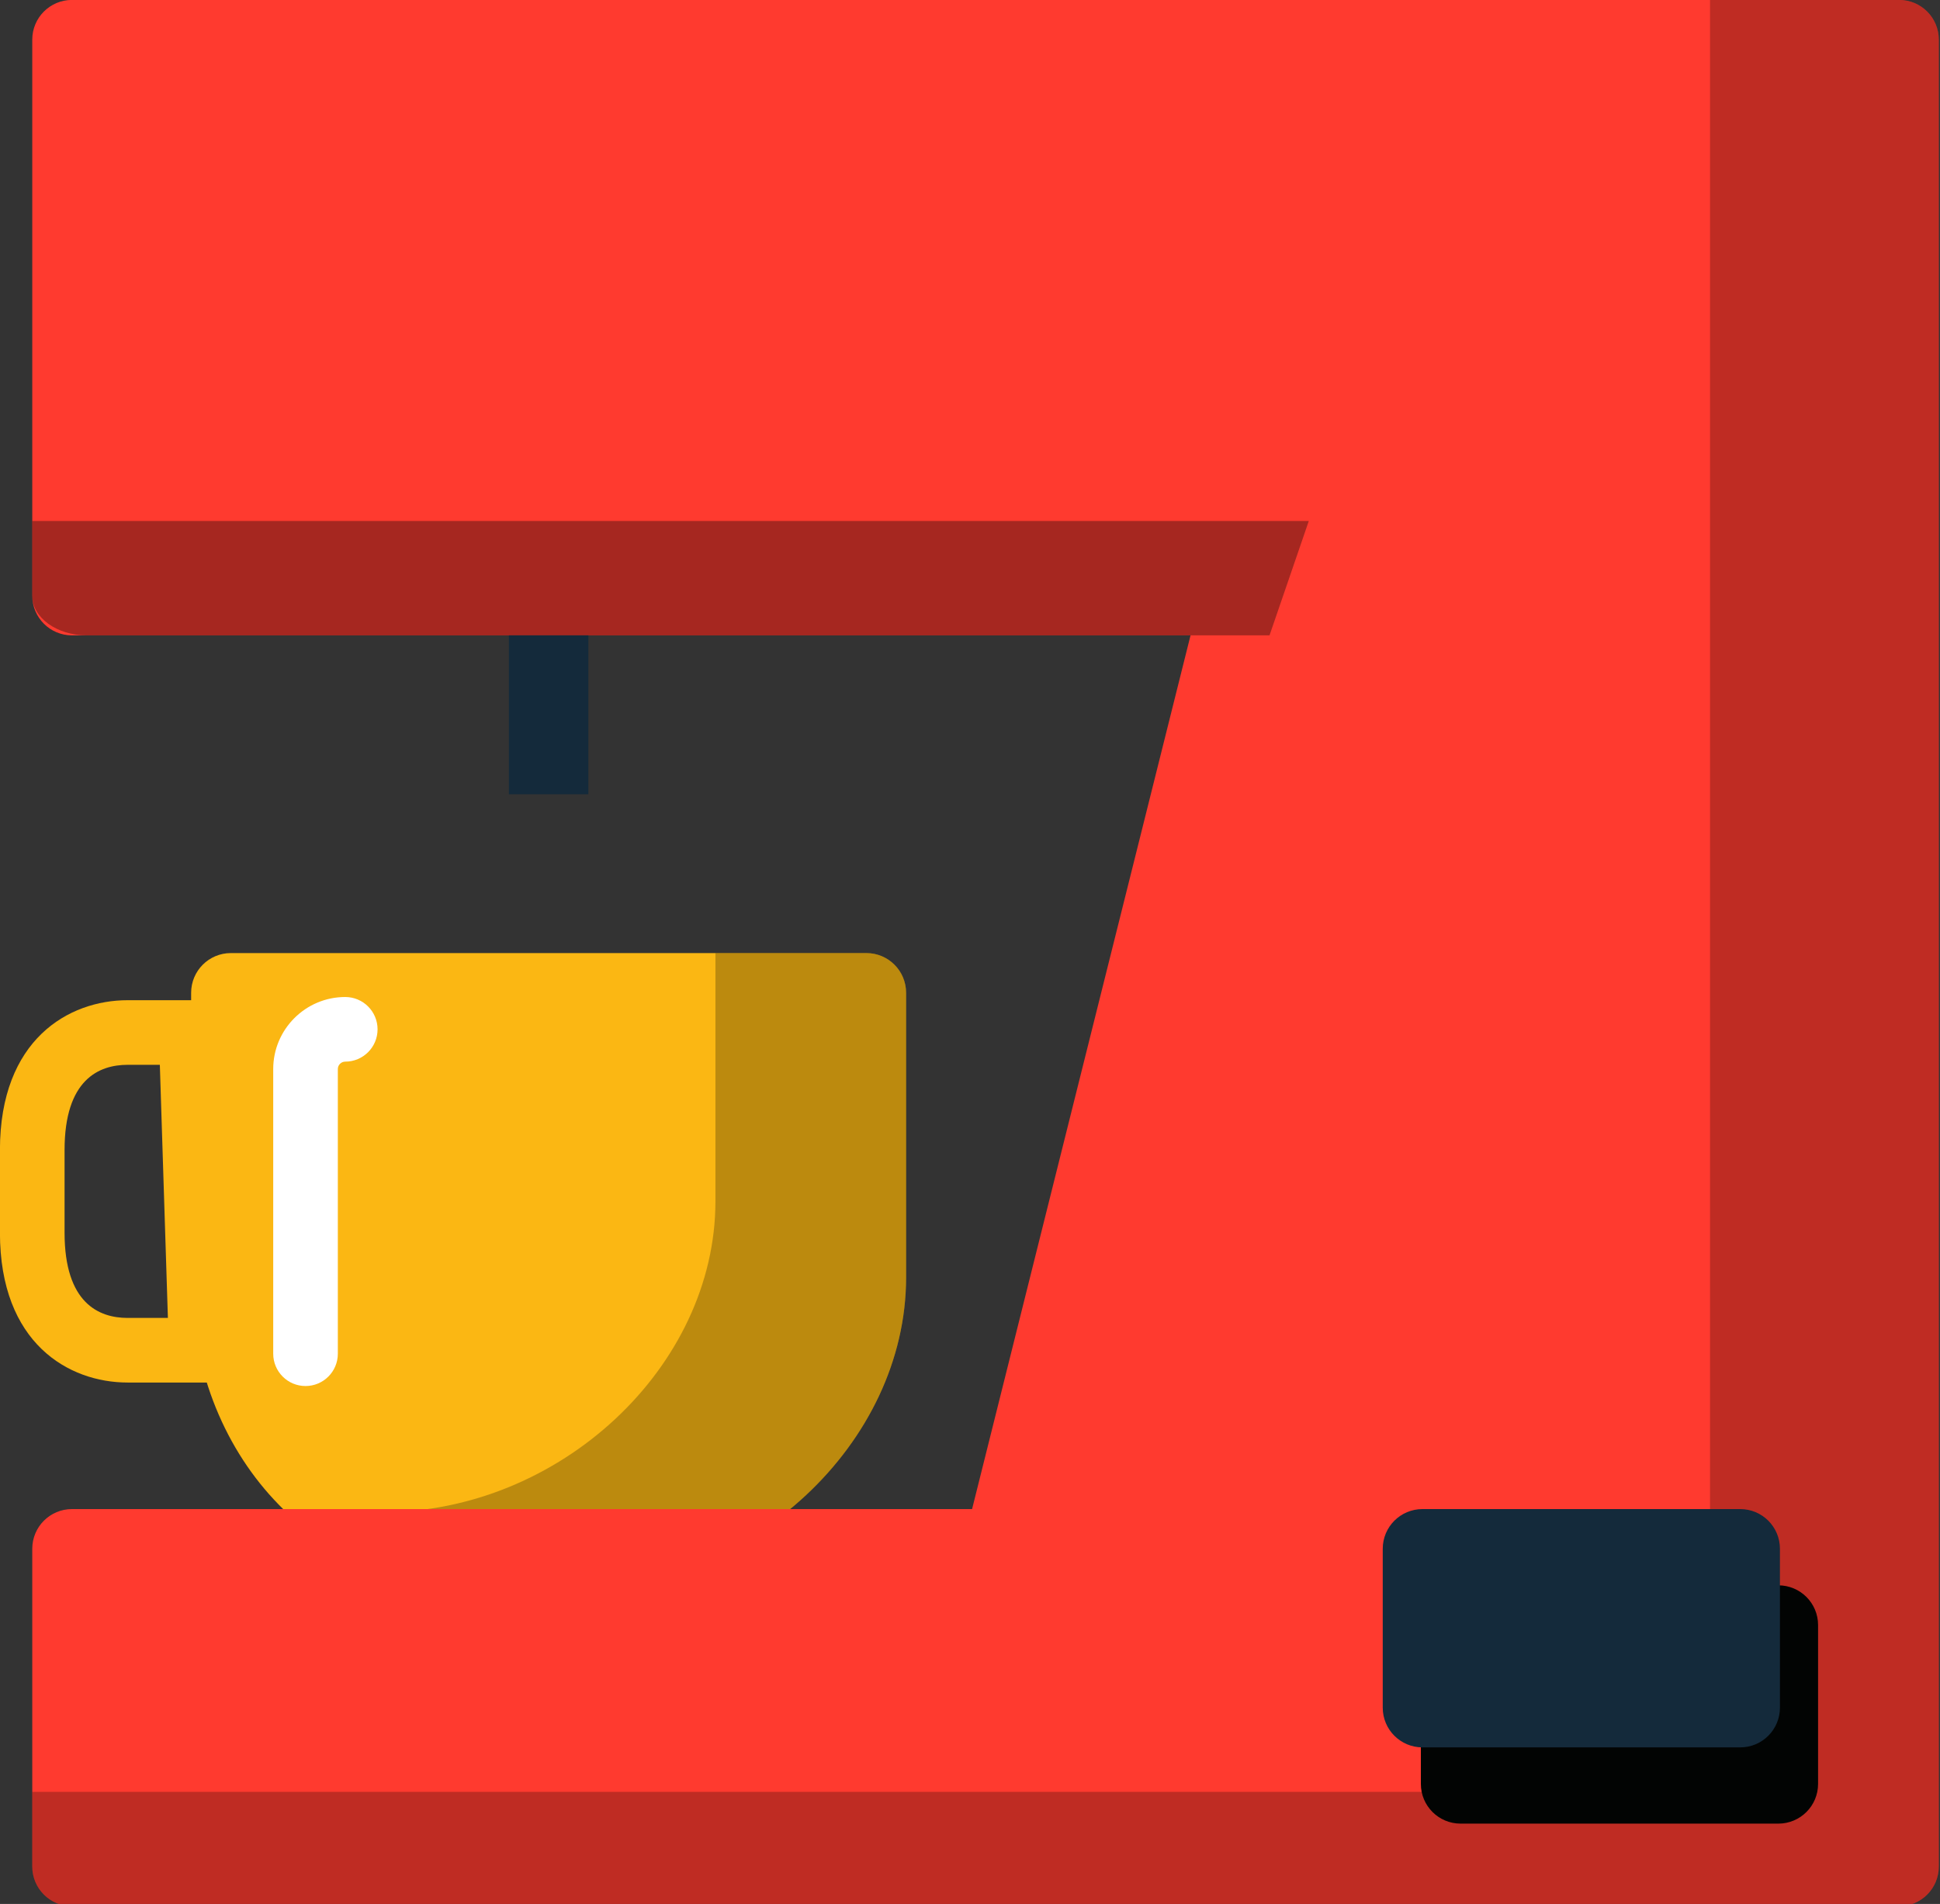 <svg xmlns="http://www.w3.org/2000/svg" xmlns:xlink="http://www.w3.org/1999/xlink" preserveAspectRatio="xMidYMid" width="217" height="213" viewBox="0 0 217 213">
  <rect x="0" y="0" width="217" height="213" fill="#333333" stroke="none"/>
  <defs>
    <style>

      .cls-3 {
        fill: #fbb713;
      }

      .cls-4 {
        fill: #ffffff;
      }

      .cls-5 {
        fill: #020403;
        opacity: 0.25;
      }

      .cls-7 {
        fill: #ff3a2f;
      }

      .cls-8 {
        fill: #020403;
        opacity: 0.35;
      }

      .cls-10 {
        fill: #142a3b;
      }

      .cls-11 {
        fill: #020403;
      }
    </style>
  </defs>
  <g id="group-72svg">
    <path d="M64.079,177.712 C64.079,177.712 53.699,177.712 53.699,177.712 C35.272,177.712 21.380,162.752 21.380,142.914 C21.380,142.914 21.380,111.067 21.380,111.067 C21.380,108.610 23.367,106.624 25.823,106.624 C25.823,106.624 96.910,106.624 96.910,106.624 C99.365,106.624 101.352,108.610 101.352,111.067 C101.352,111.067 101.352,142.914 101.352,142.914 C101.352,161.450 83.937,177.712 64.079,177.712 Z" id="path-1" class="cls-3" fill-rule="evenodd"/>
    <path d="M34.175,155.060 C32.179,155.060 30.561,153.442 30.561,151.445 C30.561,151.445 30.561,119.598 30.561,119.598 C30.561,115.155 34.175,111.539 38.619,111.539 C40.615,111.539 42.233,113.158 42.233,115.155 C42.233,117.151 40.615,118.769 38.619,118.769 C38.162,118.769 37.789,119.141 37.789,119.598 C37.789,119.598 37.789,151.445 37.789,151.445 C37.789,153.442 36.171,155.060 34.175,155.060 Z" id="path-2" class="cls-4" fill-rule="evenodd"/>
    <path d="M96.909,106.624 C96.909,106.624 80.026,106.624 80.026,106.624 C80.026,106.624 80.026,134.385 80.026,134.385 C80.026,152.919 62.610,169.182 42.752,169.182 C42.752,169.182 32.373,169.182 32.373,169.182 C32.275,169.182 32.180,169.167 32.081,169.167 C37.729,174.518 45.222,177.712 53.699,177.712 C53.699,177.712 64.079,177.712 64.079,177.712 C83.937,177.712 101.352,161.450 101.352,142.915 C101.352,142.915 101.352,111.067 101.352,111.067 C101.352,108.610 99.365,106.624 96.909,106.624 Z" id="path-3" class="cls-5" fill-rule="evenodd"/>
    <path d="M26.241,154.669 C26.241,154.669 14.276,154.669 14.276,154.669 C7.689,154.669 -0.007,150.279 -0.007,137.907 C-0.007,137.907 -0.007,128.657 -0.007,128.657 C-0.007,116.285 7.689,111.896 14.276,111.896 C14.276,111.896 24.882,111.896 24.882,111.896 C24.882,111.896 26.241,154.669 26.241,154.669 ZM14.276,119.125 C11.060,119.125 7.222,120.779 7.222,128.657 C7.222,128.657 7.222,137.907 7.222,137.907 C7.222,145.786 11.060,147.441 14.276,147.441 C14.276,147.441 18.780,147.441 18.780,147.441 C18.780,147.441 17.879,119.125 17.879,119.125 C17.879,119.125 14.276,119.125 14.276,119.125 Z" id="path-4" class="cls-3" fill-rule="evenodd"/>
    <path d="M212.425,213.256 C212.425,213.256 8.051,213.256 8.051,213.256 C5.596,213.256 3.609,211.269 3.609,208.813 C3.609,208.813 3.609,173.270 3.609,173.270 C3.609,170.812 5.596,168.826 8.051,168.826 C8.051,168.826 108.733,168.826 108.733,168.826 C108.733,168.826 133.168,71.080 133.168,71.080 C133.168,71.080 8.051,71.080 8.051,71.080 C5.596,71.080 3.609,69.093 3.609,66.637 C3.609,66.637 3.609,4.435 3.609,4.435 C3.609,1.979 5.596,-0.008 8.051,-0.008 C8.051,-0.008 212.425,-0.008 212.425,-0.008 C214.881,-0.008 216.867,1.979 216.867,4.435 C216.867,4.435 216.867,208.813 216.867,208.813 C216.867,211.269 214.881,213.256 212.425,213.256 Z" id="path-5" class="cls-7" fill-rule="evenodd"/>
    <path d="M9.710,71.080 C9.710,71.080 142.003,71.080 142.003,71.080 C142.003,71.080 146.396,58.284 146.396,58.284 C146.396,58.284 3.609,58.284 3.609,58.284 C3.609,58.284 3.609,66.637 3.609,66.637 C3.609,69.093 6.337,71.080 9.710,71.080 Z" id="path-6" class="cls-8" fill-rule="evenodd"/>
    <path d="M212.425,-0.008 C212.425,-0.008 191.276,-0.008 191.276,-0.008 C191.276,-0.008 191.276,196.017 191.276,196.017 C191.276,198.473 189.290,200.460 186.833,200.460 C186.833,200.460 3.609,200.460 3.609,200.460 C3.609,200.460 3.609,208.813 3.609,208.813 C3.609,211.269 5.596,213.255 8.051,213.255 C8.051,213.255 212.425,213.255 212.425,213.255 C214.881,213.255 216.867,211.269 216.867,208.813 C216.867,208.813 216.867,4.435 216.867,4.435 C216.867,1.979 214.881,-0.008 212.425,-0.008 Z" id="path-7" class="cls-5" fill-rule="evenodd"/>
    <path d="M65.809,88.852 C65.809,88.852 56.923,88.852 56.923,88.852 C56.923,88.852 56.923,71.080 56.923,71.080 C56.923,71.080 65.809,71.080 65.809,71.080 C65.809,71.080 65.809,88.852 65.809,88.852 Z" id="path-8" class="cls-10" fill-rule="evenodd"/>
    <path d="M198.919,204.015 C198.919,204.015 163.376,204.015 163.376,204.015 C160.918,204.015 158.932,202.028 158.932,199.572 C158.932,199.572 158.932,181.799 158.932,181.799 C158.932,179.344 160.918,177.358 163.376,177.358 C163.376,177.358 198.919,177.358 198.919,177.358 C201.374,177.358 203.362,179.344 203.362,181.799 C203.362,181.799 203.362,199.572 203.362,199.572 C203.362,202.028 201.374,204.015 198.919,204.015 Z" id="path-9" class="cls-11" fill-rule="evenodd"/>
    <path d="M194.653,195.485 C194.653,195.485 159.110,195.485 159.110,195.485 C156.653,195.485 154.667,193.498 154.667,191.041 C154.667,191.041 154.667,173.270 154.667,173.270 C154.667,170.812 156.653,168.826 159.110,168.826 C159.110,168.826 194.653,168.826 194.653,168.826 C197.109,168.826 199.096,170.812 199.096,173.270 C199.096,173.270 199.096,191.041 199.096,191.041 C199.096,193.498 197.109,195.485 194.653,195.485 Z" id="path-10" class="cls-10" fill-rule="evenodd"/>
  </g>
</svg>
